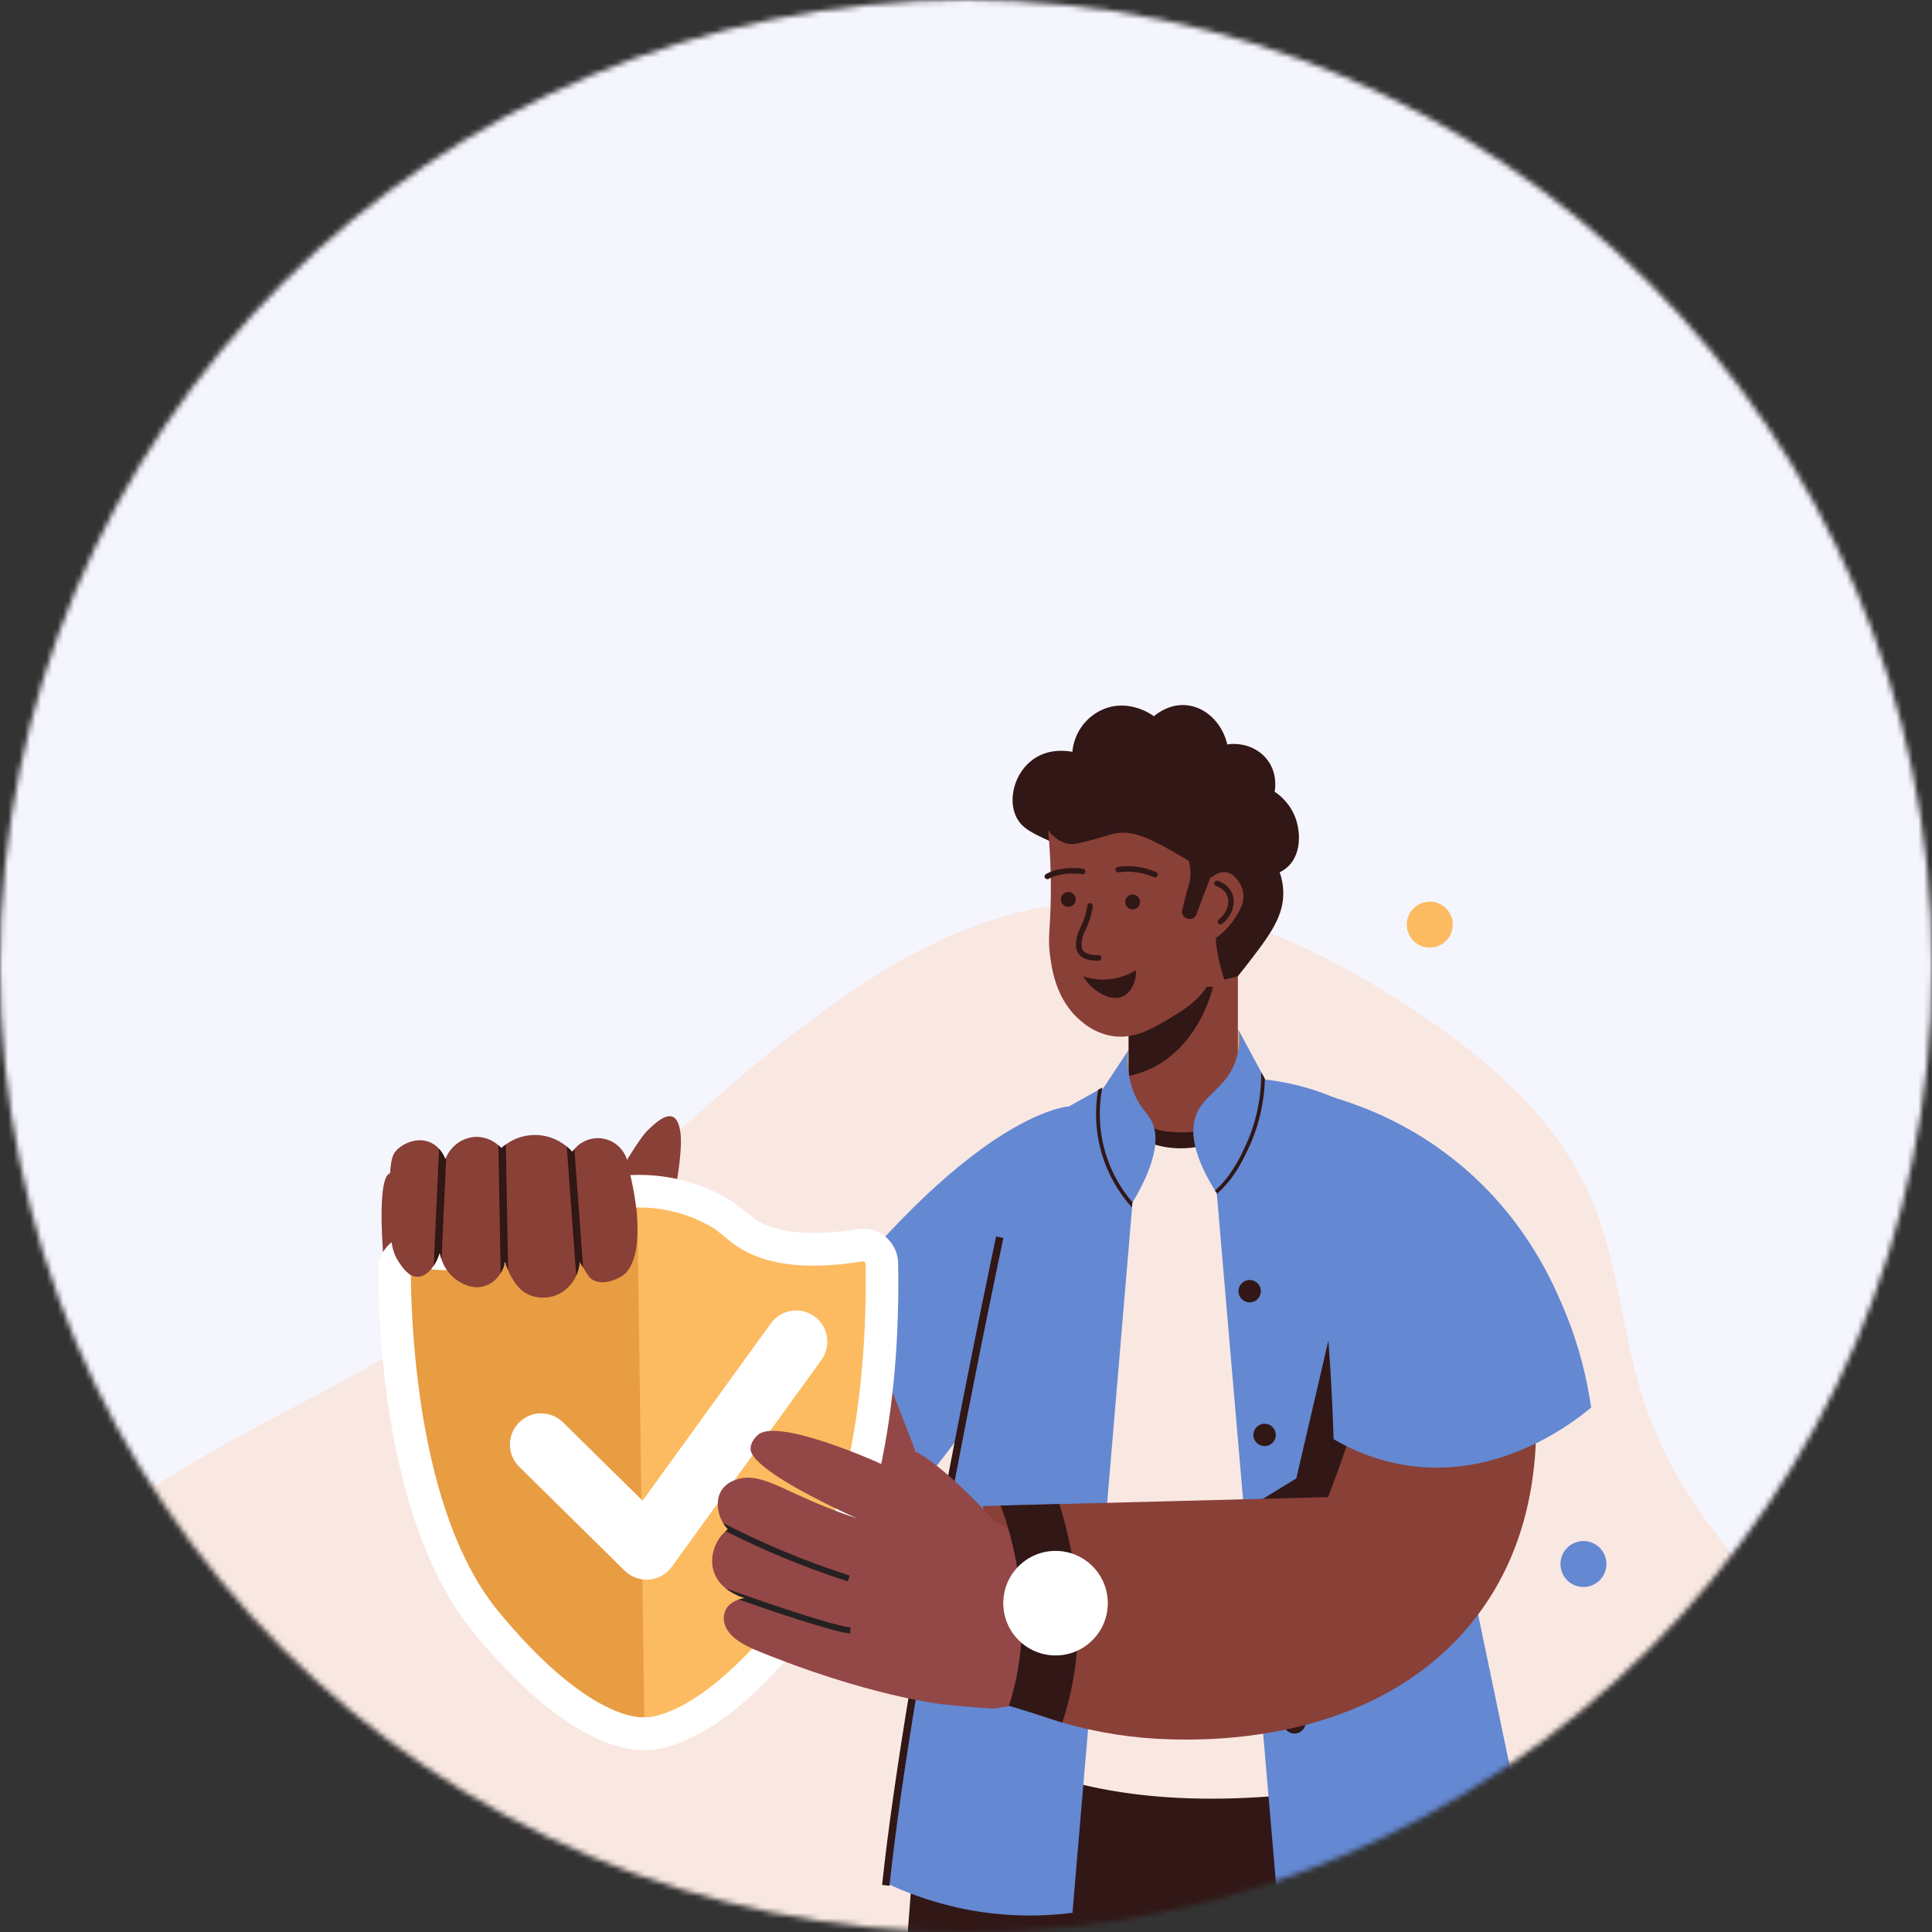 <svg width="352" height="352" viewBox="0 0 352 352" fill="none" xmlns="http://www.w3.org/2000/svg">
<rect x="0" y="0" width="352" height="352" fill="#333333" stroke="none"/>
<mask id="mask0_26_8688" style="mask-type:luminance" maskUnits="userSpaceOnUse" x="0" y="0" width="352" height="352">
<path d="M176 352C273.202 352 352 273.202 352 176C352 78.798 273.202 0 176 0C78.798 0 0 78.798 0 176C0 273.202 78.798 352 176 352Z" fill="white"/>
</mask>
<g mask="url(#mask0_26_8688)">
<rect x="-43.516" width="445.197" height="376.705" fill="#F5F5FE"/>
<path d="M340.798 366.12H-21.97C-24.946 349.796 -26.116 317.818 1.381 291.869C40.069 255.357 66.465 257.876 111.248 217.285C156.031 176.694 190.737 143.016 251.535 180.153C312.333 217.291 281.964 239.923 312.44 279.109C329.059 300.509 339.086 336.217 340.798 366.12Z" fill="#F9E8E1"/>
<path d="M334.516 312.208C334.999 309.697 333.356 307.27 330.847 306.786C328.337 306.303 325.91 307.946 325.427 310.457C324.944 312.968 326.586 315.395 329.096 315.878C331.606 316.362 334.033 314.718 334.516 312.208Z" fill="#F37F68"/>
<path d="M40.563 324.452C40.563 326.565 38.852 328.28 36.739 328.283C34.626 328.283 32.911 326.571 32.908 324.458C32.908 322.344 34.62 320.629 36.733 320.626H36.736C38.849 320.626 40.56 322.335 40.563 324.449V324.452Z" fill="#F37F68"/>
<path d="M77.915 350.764C77.915 352.94 76.153 354.703 73.977 354.703C71.802 354.703 70.04 352.94 70.04 350.764C70.04 348.588 71.802 346.825 73.977 346.825C76.153 346.825 77.915 348.588 77.915 350.764Z" fill="#6488D2"/>
<path d="M292.615 345.83C292.615 348.144 290.74 350.019 288.428 350.019C286.115 350.019 284.24 348.144 284.24 345.83C284.24 343.517 286.115 341.642 288.428 341.642C290.74 341.642 292.615 343.517 292.615 345.83Z" fill="#FCBB61"/>
<path d="M292.684 284.956C292.684 287.27 290.809 289.145 288.496 289.145C286.184 289.145 284.309 287.27 284.309 284.956C284.309 282.643 286.184 280.768 288.496 280.768C290.809 280.768 292.684 282.643 292.684 284.956Z" fill="#6488D2"/>
<path d="M264.684 168.465C264.684 170.779 262.809 172.654 260.496 172.654C258.184 172.654 256.309 170.779 256.309 168.465C256.309 166.152 258.184 164.276 260.496 164.276C262.809 164.276 264.684 166.152 264.684 168.465Z" fill="#FCBB61"/>
<path d="M4.145 346.7C4.676 344.449 3.282 342.192 1.031 341.661C-1.22 341.13 -3.475 342.524 -4.006 344.776C-4.538 347.027 -3.144 349.283 -0.893 349.815C1.358 350.346 3.614 348.952 4.145 346.7Z" fill="#FCBB61"/>
<path d="M76.894 226.559C76.894 228.217 78.236 229.563 79.894 229.566C81.551 229.569 82.897 228.223 82.9 226.565C82.9 224.906 81.557 223.561 79.9 223.558H79.897C78.239 223.558 76.897 224.9 76.894 226.559Z" fill="#FCBB61"/>
<mask id="mask1_26_8688" style="mask-type:luminance" maskUnits="userSpaceOnUse" x="23" y="121" width="274" height="245">
<path d="M296.02 121H23.771V365.537H296.02V121Z" fill="white"/>
</mask>
<g mask="url(#mask1_26_8688)">
<path d="M120.921 226.845C120.921 226.845 124.66 211.878 123.981 206.43C123.302 200.982 119.901 204.048 117.862 206.088C115.823 208.127 109.701 219.012 109.701 219.012L120.921 226.845Z" fill="#894037"/>
<path d="M123.299 216.642C123.299 216.642 117.861 244.529 111.394 252.693C104.927 260.856 77.055 260.174 73.995 253.032C70.935 245.89 67.447 214.662 71.055 213.781C74.662 212.9 123.299 216.642 123.299 216.642Z" fill="#894037"/>
<path d="M193.187 202.426C182.032 209.074 171.892 217.297 163.079 226.839C159.032 231.23 155.285 235.889 151.859 240.784L116.882 241.117L72.641 247.932C76.579 254.934 81.766 261.16 87.942 266.295C91.897 269.57 109.644 284.266 133.502 281.262C155.285 278.52 170.933 262.434 177.359 250.299C178.8 247.587 180.097 244.464 186.883 229.893L193.187 202.426Z" fill="#934747"/>
<path d="M154.579 232.965L155.662 235.749L157.284 239.917L162.067 252.225L164.091 257.423L168.746 269.4C172.445 264.97 175.865 260.314 178.984 255.458C179.499 254.663 180.017 253.847 180.535 253.011C181.291 251.805 182.053 250.542 182.803 249.235C183.532 247.985 184.255 246.69 184.966 245.365C186.454 242.584 187.904 239.646 189.216 236.603C189.639 235.624 190.05 234.635 190.439 233.626C191.386 231.244 192.225 228.782 192.954 226.302C193.187 225.51 193.407 224.712 193.609 223.921C193.809 223.182 193.984 222.441 194.139 221.7C194.312 220.905 194.469 220.113 194.612 219.318C194.913 217.648 195.139 215.974 195.291 214.298C195.425 212.81 195.493 211.342 195.484 209.874C195.487 207.093 195.207 204.322 194.645 201.601C194.645 201.601 192.859 201.693 189.472 203.119C188.758 203.417 187.969 203.771 187.112 204.203C184.198 205.691 181.413 207.418 178.779 209.362C178.127 209.838 177.454 210.342 176.761 210.88C175.442 211.893 174.058 213.021 172.615 214.268C171.987 214.81 171.347 215.376 170.695 215.965C169.865 216.713 169.014 217.499 168.148 218.329C167.023 219.401 165.865 220.541 164.677 221.75C161.523 224.96 158.159 228.669 154.579 232.965Z" fill="#6488D2"/>
<path d="M225.639 187.629C218.799 187.793 212.031 189.058 205.594 191.371L204.9 202.262L226.659 198.183C226.32 194.661 225.981 191.142 225.639 187.629Z" fill="#FFAF30"/>
<path d="M168.538 316.752C167.05 330.81 165.014 352.541 163.776 379.18C162.699 402.236 163.106 419.67 163.228 427.411C163.66 455.268 164.538 508.033 166.502 617.173C181.833 623.357 198.916 623.607 214.419 617.876C213.755 586.342 213.229 539.874 214.419 487.955C215.306 449.251 216.904 411.792 219.214 375.581L221.892 466.528C223.372 516.744 224.845 566.966 226.312 617.194C242.863 620.174 259.83 619.942 276.292 616.515C275.47 582.316 275.101 554.51 274.932 535.908C274.458 486.981 273.048 438.063 272.991 389.133C272.991 382.566 273.461 363.625 270.363 338.819L268.11 320.783L168.538 316.752Z" fill="#311716"/>
<path d="M268.243 320.953C233.21 329.848 211.419 328.443 197.802 325.296L168.275 318.074C168.275 318.074 170.138 308.547 172.144 298.261C174.978 283.69 176.397 276.405 176.85 273.886C180.764 252.183 179.258 246.017 183.945 223.733C185.773 215.048 187.219 210.201 191.273 205.572C193.921 202.586 197.16 200.18 200.782 198.504C204.073 196.986 207.558 195.932 211.139 195.369L229.591 197.468L235.934 198.192L251.955 224.968L259.097 236.91C262.148 264.928 265.199 292.94 268.243 320.953Z" fill="#F9E8E1"/>
<path d="M229.594 197.481C229.038 204.048 222.764 209.22 215.118 209.22C207.874 209.22 201.868 204.581 200.775 198.517C204.067 196.998 207.552 195.945 211.133 195.382L229.594 197.481Z" fill="#311716"/>
<path d="M225.535 166.58V200.026C225.535 203.083 222.518 205.682 218.431 206.15C216.753 206.34 215.056 206.364 213.372 206.224L212.666 206.156C208.613 205.7 205.654 203.074 205.654 200.044V166.58H225.535Z" fill="#894037"/>
<path d="M220.996 179.769C220.996 179.769 218.154 193.405 205.639 196.048V185.536C210.445 182.377 216.454 179.769 220.996 179.769ZM199.832 155.559C196.764 155.234 193.767 154.41 190.966 153.114C188.038 151.754 186.183 150.896 185.18 148.89C183.57 145.66 184.826 140.774 188.24 138.345C191.216 136.219 194.66 136.838 195.383 136.984C195.68 133.495 197.916 130.47 201.163 129.163C205.925 127.273 210.035 130.339 210.225 130.488C210.82 130.003 213.076 128.213 216.124 128.481C219.6 128.779 222.672 131.646 223.603 135.627C226.579 135.21 229.484 136.386 231.082 138.687C232.728 141.051 232.338 143.653 232.234 144.248C233.824 145.305 235.077 146.8 235.844 148.55C237.008 151.304 237.145 155.362 234.824 157.735C234.338 158.226 233.773 158.628 233.151 158.926C233.63 160.289 233.85 161.733 233.803 163.177C233.639 167.411 231.041 170.823 226.731 176.354C226.216 177.015 225.785 177.545 225.508 177.882L223.065 178.495C222.338 176.307 221.826 174.053 221.535 171.767C220.94 167.101 221.657 165.136 221.237 163.43C220.526 160.462 216.163 157.101 199.832 155.559Z" fill="#311716"/>
<path d="M190.966 151.277C191.481 156.702 191.597 162.156 191.308 167.595C191.165 170.126 190.987 171.62 191.308 174.056C191.63 176.491 192.391 182.347 197.085 186.134C198.546 187.394 200.299 188.269 202.186 188.68C206.439 189.537 209.924 187.45 213.133 185.518C215.987 183.803 219.499 181.692 220.927 177.575C221.305 176.488 221.365 175.125 221.472 172.442C221.752 165.395 222.621 160.236 219.246 158.574C218.713 158.315 218.029 157.681 216.424 156.74C210.472 153.239 206.719 151.03 202.894 151.891C202.043 152.081 201.475 152.361 198.615 153.114C196.088 153.778 195.406 153.859 194.641 153.725C193.918 153.6 192.442 153.171 190.966 151.277Z" fill="#894037"/>
<path d="M218.095 165.452C218.55 161.203 221.232 158.682 223.279 158.902C224.782 159.072 226.062 160.748 226.434 162.284C226.937 164.368 225.761 166.125 224.75 167.643C223.699 169.197 222.312 170.492 220.687 171.427C219.815 169.435 218.952 167.444 218.095 165.452Z" fill="#894037"/>
<path d="M206.939 176.777C207.02 177.587 206.904 178.403 206.6 179.159C206.442 179.552 205.88 180.945 204.561 181.541C202.478 182.488 200.133 180.77 199.526 180.329C198.645 179.68 197.913 178.849 197.386 177.891C198.493 178.269 199.651 178.468 200.82 178.486C202.981 178.501 205.1 177.909 206.939 176.777Z" fill="#311716"/>
<path d="M194.645 165.226C195.391 165.226 195.996 164.621 195.996 163.874C195.996 163.128 195.391 162.522 194.645 162.522C193.899 162.522 193.294 163.128 193.294 163.874C193.294 164.621 193.899 165.226 194.645 165.226Z" fill="#311716"/>
<path d="M207.716 164.324C207.716 165.071 207.112 165.675 206.365 165.675C205.618 165.675 205.014 165.071 205.014 164.324C205.014 163.576 205.618 162.972 206.365 162.972C207.112 162.972 207.713 163.576 207.716 164.324ZM222.368 168.432C222.475 168.429 222.579 168.391 222.666 168.325C224.576 166.798 225.297 164.359 224.377 162.522C223.835 161.525 222.919 160.787 221.829 160.465C221.559 160.412 221.291 160.587 221.237 160.858C221.19 161.09 221.315 161.326 221.532 161.421C221.957 161.555 222.996 161.981 223.49 162.972C224.199 164.386 223.594 166.309 222.05 167.542C221.832 167.712 221.797 168.027 221.966 168.245C222.062 168.367 222.207 168.435 222.362 168.435H222.368V168.432ZM217.755 154.401C217.005 154.38 216.377 154.972 216.356 155.723C216.353 155.866 216.371 156.011 216.413 156.148C216.815 157.491 217.151 159.37 216.642 161.064C216.094 162.895 215.66 164.657 215.401 165.777C215.243 166.461 215.627 167.152 216.294 167.375C216.99 167.605 217.746 167.241 217.999 166.551C219.225 163.174 222.612 154.088 223.356 154.344C223.99 154.544 220.222 154.469 217.755 154.401ZM210.445 159.849C210.722 159.843 210.945 159.617 210.939 159.337C210.937 159.143 210.823 158.971 210.651 158.89C208.445 157.926 206.014 157.595 203.63 157.938C203.359 157.988 203.178 158.247 203.228 158.518C203.279 158.789 203.538 158.971 203.808 158.923C205.993 158.631 208.216 158.938 210.237 159.816C210.303 159.84 210.374 159.852 210.445 159.849ZM190.814 160.188C190.901 160.188 190.984 160.168 191.058 160.126C193.624 158.697 197.115 159.259 197.151 159.262C197.422 159.322 197.686 159.152 197.746 158.881C197.805 158.61 197.636 158.345 197.365 158.286C197.347 158.283 197.329 158.28 197.314 158.277C197.16 158.25 193.445 157.655 190.57 159.251C190.329 159.385 190.24 159.688 190.374 159.929C190.463 160.09 190.63 160.188 190.814 160.188ZM199.761 175.033C199.963 175.033 200.121 175.033 200.21 175.015C200.487 174.994 200.692 174.753 200.669 174.479C200.648 174.202 200.407 173.997 200.133 174.017C200.041 174.017 197.889 174.178 197.243 173.047C197.061 172.722 197.058 172.401 197.07 171.856C197.094 170.888 197.368 170.26 197.785 169.388C197.975 168.971 198.192 168.495 198.401 167.935C198.734 167.021 198.969 166.074 199.106 165.113C199.145 164.839 198.954 164.586 198.683 164.547C198.41 164.508 198.157 164.699 198.115 164.97C197.99 165.863 197.773 166.741 197.46 167.59C197.267 168.117 197.067 168.548 196.865 168.968C196.448 169.876 196.088 170.659 196.061 171.832C195.993 172.419 196.097 173.011 196.359 173.538C197.121 174.854 198.874 175.033 199.761 175.033Z" fill="#311716"/>
<path d="M221.559 215.858C221.559 215.959 221.576 216.061 221.588 216.156C221.588 216.329 221.618 216.504 221.63 216.68C221.642 216.856 221.657 216.995 221.672 217.15C221.687 217.305 221.693 217.406 221.701 217.531C221.71 217.656 221.722 217.764 221.734 217.88L222.752 229.803L222.957 232.185C223.478 238.261 223.999 244.335 224.517 250.405C224.568 251.001 224.624 251.596 224.675 252.192C224.743 252.975 224.809 253.767 224.874 254.55L226.66 275.253C226.716 275.887 226.77 276.521 226.824 277.155C227.038 279.668 227.252 282.181 227.469 284.697C227.562 285.783 227.657 286.867 227.749 287.954C228.222 293.452 228.696 298.951 229.163 304.45C229.213 305.046 229.267 305.641 229.315 306.213L229.457 307.859C229.52 308.651 229.588 309.446 229.657 310.241C230.704 322.423 231.749 334.606 232.791 346.789C236.85 348.084 241.026 348.98 245.258 349.468C246.615 349.626 248.023 349.742 249.478 349.816C249.693 349.816 249.91 349.837 250.127 349.843C260.297 350.209 270.413 348.239 279.702 344.079L278.372 337.702L277.776 334.767L277.095 331.51C276.973 330.938 276.854 330.364 276.735 329.792C276.339 327.857 275.934 325.922 275.526 323.986C275.36 323.197 275.196 322.409 275.029 321.605L272.967 311.723C272.967 311.655 272.937 311.583 272.925 311.515C272.767 310.759 272.607 310.006 272.452 309.249L270.166 298.293L269.925 297.138C269.8 296.543 269.675 295.938 269.547 295.328L268.681 291.187C267.743 286.682 266.803 282.181 265.865 277.679C265.678 276.786 265.496 275.917 265.312 275.033C264.833 272.728 264.354 270.424 263.868 268.12C263.142 264.663 263.868 268.096 263.868 268.087C263.749 267.533 263.633 266.973 263.52 266.42C263.032 264.094 262.547 261.769 262.065 259.441C261.455 256.529 260.845 253.618 260.24 250.709C260.118 250.114 259.996 249.545 259.877 248.958C259.678 247.982 259.476 247.005 259.264 246.029C259.103 245.249 258.94 244.469 258.776 243.686L258.544 242.578C257.574 237.922 256.603 233.266 255.63 228.609C255.437 227.692 255.246 226.77 255.053 225.853C253.74 219.556 252.428 213.262 251.112 206.968C251.035 206.587 250.952 206.206 250.874 205.825C250.746 205.2 250.612 204.572 250.484 203.946L250.362 203.863C250.157 203.726 249.943 203.592 249.725 203.455C243.916 199.767 237.344 197.453 230.505 196.691H230.475L229.797 196.62C229.056 196.548 228.356 196.501 227.713 196.465C228.511 197.867 229.071 199.391 229.368 200.975C229.508 201.723 229.585 202.482 229.597 203.241C229.609 204.048 229.55 204.855 229.413 205.649C228.928 208.356 227.627 210.851 225.684 212.795L225.517 212.967C224.892 213.584 224.222 214.152 223.511 214.664C223.3 214.816 223.097 214.962 222.916 215.078C222.481 215.367 222.026 215.626 221.559 215.858Z" fill="#6488D2"/>
<path d="M161.38 343.046C165.109 344.827 169.014 346.223 173.026 347.214C173.88 347.429 174.755 347.625 175.66 347.81C176.139 347.905 176.615 347.997 177.085 348.081C179.624 348.527 182.187 348.813 184.761 348.935C185.785 348.98 186.776 349.004 187.737 349.001C190.3 348.995 192.862 348.828 195.404 348.501L196.029 341.081C196.112 340.117 196.193 339.152 196.273 338.185C196.318 337.682 196.359 337.175 196.404 336.672C196.452 336.092 196.499 335.511 196.55 334.934L197.74 320.923C197.794 320.357 197.841 319.789 197.889 319.22C197.928 318.741 197.969 318.261 198.011 317.782C198.074 316.99 198.142 316.201 198.211 315.4C198.588 310.878 198.969 306.359 199.353 301.839C199.422 301.044 199.49 300.252 199.556 299.457L199.77 296.9C199.824 296.287 199.874 295.676 199.925 295.066C200.148 292.402 200.374 289.734 200.6 287.066C200.669 286.245 200.737 285.426 200.809 284.604C201.083 281.323 201.359 278.043 201.639 274.759C201.69 274.163 201.737 273.592 201.788 273.011L202.205 268.057C202.273 267.235 202.341 266.42 202.413 265.604C202.69 262.32 202.966 259.039 203.243 255.758C203.306 254.961 203.374 254.166 203.443 253.377C203.589 251.632 203.74 249.887 203.886 248.143C203.916 247.774 203.946 247.404 203.978 247.035C203.978 246.839 204.011 246.645 204.029 246.44L204.181 244.633L204.895 236.169C204.964 235.374 205.029 234.576 205.094 233.787L205.523 228.726L205.666 227.035C205.734 226.24 205.8 225.442 205.868 224.653C205.937 223.864 206.002 223.063 206.068 222.271C206.133 221.479 206.199 220.753 206.261 219.991C206.285 219.729 206.306 219.47 206.33 219.208C206.33 219.154 206.33 219.097 206.33 219.044C206.425 217.886 206.523 216.722 206.627 215.561C204.773 213.953 203.27 211.979 202.208 209.767C201.972 209.27 201.758 208.761 201.568 208.243C201.568 208.228 201.568 208.216 201.568 208.201C201.368 207.653 201.202 207.114 201.065 206.587C200.94 206.102 200.841 205.626 200.767 205.164C200.517 203.723 200.437 202.258 200.529 200.8C200.529 200.779 200.529 200.758 200.529 200.737C200.571 200.058 200.648 199.383 200.764 198.713C200.797 198.513 200.833 198.332 200.862 198.177C200.612 198.311 200.368 198.451 200.121 198.588L193.755 202.133L191.077 203.622L188.618 204.992C188.535 205.236 188.443 205.492 188.35 205.76C188.178 206.263 187.99 206.805 187.794 207.382C187.082 209.466 186.228 212.012 185.309 214.929L185.219 215.227C184.862 216.352 184.517 217.466 184.187 218.57C183.303 221.476 182.484 224.302 181.734 227.044C181.588 227.573 181.443 228.1 181.303 228.624C181.225 228.907 181.148 229.187 181.076 229.47C180.853 230.304 180.636 231.128 180.425 231.947C180.088 233.248 179.767 234.537 179.454 235.817C179.118 237.187 178.8 238.535 178.49 239.872C177.419 244.517 176.499 248.956 175.678 253.243C175.508 254.136 175.338 255.029 175.175 255.922C174.207 261.192 173.371 266.241 172.57 271.18C172.478 271.737 172.386 272.297 172.3 272.85L172.157 273.744C171.082 280.406 170.044 286.924 169.035 293.298C168.898 294.161 168.764 295.024 168.627 295.882C167.74 301.515 166.877 307.052 166.038 312.495C165.91 313.301 165.788 314.105 165.666 314.903L165.514 315.892L165.216 317.767C164.889 319.905 164.564 322.027 164.243 324.138L163.886 326.499C163.561 328.616 163.243 330.724 162.93 332.829C162.841 333.424 162.755 334.002 162.666 334.585C162.225 337.411 161.797 340.233 161.38 343.046Z" fill="#6488D2"/>
<path d="M221.368 216.922C221.425 217.023 221.487 217.121 221.547 217.219L221.66 217.16C221.877 217.05 222.255 216.862 222.707 216.564C225.023 215.159 229.782 211.592 231.067 205.308C231.636 202.435 231.431 199.46 230.472 196.692C230.463 196.668 230.454 196.644 230.445 196.62C230.428 196.567 230.407 196.513 230.392 196.462C230.186 196.087 229.981 195.709 229.782 195.331L225.63 187.62C225.877 189.329 225.764 191.071 225.3 192.735C223.829 197.82 219.823 199.139 218.157 202.598C216.951 205.108 216.713 209.359 221.368 216.922Z" fill="#6488D2"/>
<path d="M221.368 216.922C221.425 217.023 221.487 217.121 221.547 217.219L221.66 217.16C221.66 217.288 221.681 217.416 221.69 217.541C221.722 217.52 221.749 217.496 221.776 217.469C222.106 217.172 222.416 216.874 222.707 216.576C223.761 215.484 224.693 214.278 225.484 212.98C226.097 211.962 226.657 210.914 227.16 209.839L227.306 209.541C228.282 207.529 229.041 205.418 229.565 203.241C230.08 201.095 230.38 198.901 230.458 196.692V196.623C230.458 196.602 230.419 196.516 230.404 196.465C230.199 196.09 229.993 195.712 229.794 195.334C229.794 195.748 229.794 196.177 229.776 196.62C229.731 198.079 229.585 199.535 229.338 200.976C228.856 203.843 227.966 206.626 226.696 209.24L226.55 209.538C225.728 211.363 224.699 213.084 223.481 214.671C222.913 215.382 222.297 216.052 221.633 216.677L221.368 216.922Z" fill="#311716"/>
<path d="M227.68 237.286C228.806 237.286 229.719 236.373 229.719 235.246C229.719 234.12 228.806 233.207 227.68 233.207C226.554 233.207 225.642 234.12 225.642 235.246C225.642 236.373 226.554 237.286 227.68 237.286Z" fill="#311716"/>
<path d="M145.811 294.665C129.484 315.654 118.993 315.94 117.424 315.848C115.868 315.981 105.373 315.981 88.483 295.445C86.561 293.09 84.867 290.559 83.424 287.883C83.126 287.347 82.829 286.799 82.558 286.251C81.022 283.194 79.704 280.035 78.608 276.793C78.522 276.546 78.436 276.296 78.355 276.049C77.915 274.736 77.513 273.411 77.126 272.08C76.971 271.532 76.829 270.987 76.671 270.437C76.513 269.886 76.373 269.326 76.245 268.769C76.117 268.213 75.948 267.62 75.823 267.046C75.778 266.882 75.742 266.721 75.704 266.554C75.57 265.959 75.439 265.363 75.311 264.786C75.198 264.271 75.091 263.756 74.989 263.241C74.873 262.678 74.766 262.115 74.656 261.559C74.617 261.341 74.573 261.121 74.534 260.901C74.427 260.326 74.329 259.757 74.236 259.189C74.025 257.998 73.835 256.807 73.665 255.616C73.522 254.631 73.388 253.666 73.269 252.704C73.269 252.621 73.242 252.538 73.236 252.451C73.111 251.478 73.001 250.519 72.9 249.57C72.245 243.514 71.897 237.432 71.864 231.34C71.879 229.462 73.412 227.949 75.29 227.961C75.43 227.961 75.567 227.973 75.707 227.991H75.724C76.088 228.042 76.442 228.089 76.793 228.131H76.811L77.882 228.247C78.233 228.28 78.576 228.315 78.921 228.339C79.266 228.363 79.594 228.39 79.924 228.417C84.049 228.682 87.344 228.417 89.989 227.839C90.481 227.732 90.948 227.607 91.397 227.482C91.847 227.357 92.266 227.214 92.674 227.068C92.945 226.97 93.21 226.863 93.466 226.77C94.903 226.184 96.239 225.38 97.433 224.389C100.067 222.162 100.216 221.795 103.385 220.149C111.371 216.154 120.743 216.026 128.835 219.804C132.055 221.364 132.213 221.724 134.9 223.879C138.329 226.621 144.525 228.872 156.725 226.907C158.582 226.612 160.323 227.881 160.615 229.739C160.639 229.884 160.651 230.033 160.657 230.182C160.951 241.787 160.374 275.938 145.811 294.665Z" fill="#FCBB61"/>
<path d="M116.085 217.05L117.424 315.848C115.868 315.982 105.373 315.982 88.483 295.445C86.561 293.09 84.867 290.559 83.424 287.883C83.126 287.347 82.829 286.799 82.558 286.251C81.022 283.194 79.704 280.035 78.608 276.793C78.522 276.546 78.436 276.296 78.355 276.049C77.915 274.736 77.513 273.411 77.126 272.08C76.971 271.532 76.829 270.987 76.671 270.437C76.513 269.886 76.373 269.326 76.245 268.769C76.117 268.213 75.948 267.62 75.823 267.046C75.778 266.882 75.742 266.721 75.704 266.554C75.57 265.959 75.439 265.363 75.311 264.786C75.198 264.271 75.091 263.756 74.989 263.241C74.873 262.678 74.766 262.115 74.656 261.559C74.617 261.341 74.573 261.121 74.534 260.901C74.427 260.326 74.329 259.757 74.236 259.189C74.025 257.998 73.835 256.807 73.665 255.616C73.522 254.631 73.388 253.666 73.269 252.705C73.269 252.621 73.242 252.538 73.236 252.451C73.111 251.478 73.001 250.519 72.9 249.57C72.245 243.514 71.897 237.432 71.864 231.34C71.879 229.462 73.412 227.949 75.29 227.961C75.43 227.961 75.567 227.973 75.707 227.991H75.724C76.088 228.048 76.442 228.089 76.793 228.131H76.811C77.174 228.173 77.531 228.217 77.882 228.247C78.233 228.277 78.582 228.315 78.921 228.339C79.26 228.363 79.599 228.396 79.924 228.417C84.049 228.688 87.344 228.417 89.989 227.839C90.481 227.732 90.948 227.613 91.397 227.482C91.847 227.351 92.266 227.214 92.674 227.068C92.945 226.97 93.21 226.869 93.466 226.77C94.903 226.184 96.239 225.38 97.433 224.389C100.067 222.162 100.216 221.795 103.385 220.149C107.323 218.148 111.668 217.086 116.085 217.05Z" fill="#E89D43"/>
<path d="M117.879 287.805C116.361 287.826 114.9 287.239 113.817 286.173L94.519 267.164C92.325 264.916 92.373 261.317 94.62 259.123C96.802 256.994 100.278 256.964 102.492 259.06L117.076 273.416L140.451 241.111C142.29 238.568 145.844 238 148.385 239.839C150.927 241.679 151.495 245.234 149.656 247.777L122.406 285.453C121.436 286.796 119.927 287.647 118.278 287.787C118.144 287.796 118.013 287.802 117.879 287.805Z" fill="white"/>
<path d="M117.013 318.836C113.219 318.887 102.344 316.973 86.192 297.329C84.156 294.825 82.361 292.134 80.835 289.291C80.537 288.749 80.239 288.168 79.942 287.591C78.34 284.408 76.965 281.116 75.826 277.739C75.736 277.489 75.644 277.224 75.558 276.956C75.153 275.766 74.751 274.453 74.299 272.896C74.135 272.318 73.983 271.764 73.831 271.204L73.787 271.032C73.653 270.511 73.516 269.993 73.388 269.472C73.26 268.951 73.09 268.334 72.965 267.745C72.918 267.566 72.876 267.391 72.834 267.209L72.772 266.932C72.659 266.417 72.543 265.908 72.433 265.393C72.323 264.878 72.206 264.342 72.102 263.806C72.007 263.336 71.912 262.851 71.805 262.368L71.626 261.41C71.519 260.847 71.418 260.26 71.328 259.674C71.123 258.51 70.93 257.313 70.733 256.03C70.59 255.047 70.456 254.077 70.337 253.112C70.32 252.996 70.305 252.883 70.293 252.767C70.168 251.793 70.058 250.829 69.956 249.879C69.287 243.722 68.936 237.536 68.903 231.343C68.912 227.824 71.772 224.975 75.29 224.984C75.516 224.984 75.739 224.996 75.965 225.022L76.123 225.04L76.293 225.064L77.067 225.165H77.162L78.055 225.264L78.507 225.308L79.126 225.362C79.379 225.386 79.57 225.398 79.76 225.41L80.144 225.439C83.653 225.663 86.76 225.49 89.344 224.921C89.778 224.826 90.201 224.713 90.594 224.603C90.986 224.493 91.323 224.379 91.65 224.26C91.882 224.174 92.108 224.085 92.326 223.995C93.48 223.525 94.555 222.879 95.513 222.084C95.963 221.703 96.344 221.375 96.677 221.087C98.463 219.536 99.233 218.925 102.019 217.481C110.838 213.057 121.195 212.917 130.129 217.103C132.954 218.47 133.734 219.059 135.57 220.563C135.909 220.843 136.293 221.158 136.76 221.53C140.591 224.597 147.15 225.401 156.255 223.942C159.731 223.388 162.996 225.755 163.552 229.232C163.6 229.524 163.624 229.816 163.63 230.11C163.927 243.683 163.034 277.32 148.153 296.502C131.862 317.446 120.802 318.95 117.466 318.83L117.013 318.836ZM75.257 230.932C75.159 230.935 75.064 230.974 74.989 231.039C74.894 231.12 74.84 231.239 74.84 231.364C74.876 237.339 75.215 243.308 75.858 249.251C75.959 250.183 76.064 251.12 76.189 252.073C76.189 252.121 76.189 252.171 76.204 252.219V252.234L76.221 252.341C76.337 253.279 76.465 254.226 76.605 255.187C76.784 256.414 76.965 257.551 77.165 258.674C77.26 259.245 77.355 259.793 77.462 260.35L77.632 261.243C77.721 261.707 77.814 262.175 77.909 262.645C78.007 263.151 78.111 263.642 78.207 264.134C78.302 264.625 78.427 265.14 78.537 265.622L78.596 265.884C78.623 266 78.653 266.131 78.689 266.265C78.689 266.295 78.704 266.328 78.712 266.358C78.837 266.902 78.968 267.45 79.111 267.995C79.254 268.54 79.376 269.034 79.504 269.537L79.54 269.671C79.677 270.174 79.837 270.71 79.977 271.252C80.4 272.711 80.781 273.932 81.168 275.084C81.251 275.337 81.332 275.566 81.412 275.795C82.463 278.909 83.727 281.946 85.204 284.885C85.465 285.397 85.736 285.912 86.016 286.418C87.37 288.934 88.957 291.318 90.76 293.536C107.165 313.483 116.757 312.903 117.159 312.87C117.302 312.858 117.445 312.858 117.588 312.87C117.987 312.894 127.6 313.21 143.457 292.828C157.579 274.667 157.924 240.325 157.695 230.23C157.695 230.105 157.639 229.985 157.54 229.905C157.445 229.825 157.32 229.789 157.198 229.81C146.219 231.578 138.323 230.387 133.052 226.169C132.57 225.782 132.159 225.451 131.814 225.162C130.257 223.885 129.885 223.582 127.549 222.45C120.302 219.077 111.915 219.187 104.757 222.748C102.448 223.939 102.079 224.257 100.561 225.576C100.213 225.874 99.82 226.216 99.344 226.618C97.918 227.806 96.32 228.771 94.602 229.476C94.305 229.601 94.007 229.723 93.683 229.837C93.236 229.997 92.76 230.152 92.227 230.31C91.695 230.468 91.195 230.593 90.62 230.718C87.498 231.406 83.835 231.611 79.733 231.358L79.355 231.331L78.644 231.275C78.454 231.275 78.207 231.239 77.954 231.215L77.442 231.164L76.549 231.069H76.427L75.492 230.947H75.308L75.257 230.932Z" fill="white"/>
<path d="M230.401 263.472C231.527 263.472 232.44 262.559 232.44 261.433C232.44 260.307 231.527 259.394 230.401 259.394C229.275 259.394 228.362 260.307 228.362 261.433C228.362 262.559 229.275 263.472 230.401 263.472Z" fill="#311716"/>
<path d="M233.119 289.66C234.245 289.66 235.157 288.747 235.157 287.62C235.157 286.494 234.245 285.581 233.119 285.581C231.993 285.581 231.08 286.494 231.08 287.62C231.08 288.747 231.993 289.66 233.119 289.66Z" fill="#231F20"/>
<path d="M235.839 315.85C236.964 315.85 237.877 314.937 237.877 313.811C237.877 312.685 236.964 311.771 235.839 311.771C234.713 311.771 233.8 312.685 233.8 313.811C233.8 314.937 234.713 315.85 235.839 315.85Z" fill="#311716"/>
<path d="M245.359 229.905L236.181 269.359L183.82 301.328L194.02 308.902L254.199 273.441C254.199 273.441 250.8 235.011 245.359 229.905Z" fill="#311716"/>
<path d="M199.901 207.918C200.377 210.264 201.252 212.509 202.488 214.557C203.529 216.284 204.794 217.862 206.255 219.252L206.288 219.199C206.309 219.16 206.33 219.127 206.351 219.095C211.318 210.666 211.035 206.349 209.654 203.95C208.952 202.726 207.94 201.97 206.934 199.868C205.425 196.721 205.366 193.583 205.574 191.365L200.752 198.659L200.723 198.71C200.443 199.133 200.16 199.552 199.886 199.975L199.83 200.053C199.36 202.655 199.383 205.325 199.901 207.918Z" fill="#6488D2"/>
<path d="M200.832 210.518C201.267 211.908 201.82 213.257 202.487 214.552C203.493 216.514 204.749 218.336 206.219 219.976C206.243 219.714 206.264 219.455 206.288 219.193C206.309 219.154 206.329 219.122 206.35 219.089C206.329 219.074 206.312 219.053 206.303 219.029C201.978 213.983 199.877 207.403 200.475 200.785C200.475 200.764 200.475 200.743 200.475 200.723C200.541 199.984 200.636 199.291 200.74 198.639L200.71 198.689C200.743 198.49 200.779 198.308 200.809 198.153C200.559 198.287 200.314 198.427 200.067 198.564C199.993 199.002 199.928 199.457 199.874 199.955C199.451 203.503 199.776 207.103 200.832 210.518Z" fill="#311716"/>
<path d="M179.062 274.39L179.359 276.244C180.707 284.721 182.053 293.197 183.395 301.67L184.323 307.505C184.377 307.85 184.434 308.202 184.49 308.55C184.603 309.255 184.716 309.964 184.826 310.676C184.826 310.708 184.826 310.747 184.844 310.78C187.684 311.965 190.591 312.989 193.547 313.843C200.005 315.716 206.681 316.746 213.404 316.901C219.842 317.044 248.729 317.687 266.782 297.251C293.455 267.051 271.696 218.865 268.485 217.326C267.943 217.07 264.857 215.593 261.684 216.647C255.357 218.749 254.244 229.062 251.485 241.474C249.098 252.129 245.913 262.588 241.961 272.764L193.011 274.032L182.315 274.309L181.326 274.336L179.82 274.375L179.062 274.39Z" fill="#894037"/>
<path d="M235.839 198.275C236.904 203.75 237.901 209.487 238.791 215.469C239.012 216.939 239.226 218.431 239.434 219.934C239.851 222.971 240.241 226.067 240.601 229.226C240.946 232.269 241.253 235.267 241.52 238.217C241.595 239.033 241.666 239.846 241.735 240.656C241.973 243.463 242.178 246.223 242.351 248.935C242.416 249.915 242.473 250.885 242.526 251.856C242.726 255.393 242.875 258.846 242.979 262.216C246.657 264.384 250.675 265.911 254.866 266.736C255.315 266.825 255.774 266.905 256.241 266.977C256.628 267.039 257.015 267.09 257.399 267.138C262.166 267.7 267 267.34 271.631 266.078C272.559 265.831 273.461 265.554 274.33 265.262C279.187 263.58 283.753 261.148 287.86 258.054C288.78 257.366 289.467 256.798 289.899 256.435C289.818 255.875 289.729 255.291 289.625 254.681C288.643 248.804 286.943 243.067 284.565 237.604C284.536 237.533 284.503 237.458 284.47 237.387C284.214 236.791 283.914 236.121 283.577 235.368C282.842 233.775 281.89 231.837 280.655 229.685C280.232 228.952 279.78 228.199 279.295 227.422C277.36 224.323 275.164 221.393 272.729 218.669C272.134 217.99 271.503 217.314 270.839 216.642C269.503 215.266 268.047 213.9 266.467 212.56C264.268 210.696 261.943 208.984 259.512 207.436C258.753 206.954 257.997 206.495 257.247 206.064C254.97 204.748 252.616 203.572 250.199 202.542C249.393 202.199 248.604 201.884 247.818 201.589C243.937 200.112 239.928 199.002 235.839 198.275Z" fill="#6488D2"/>
<path d="M162.055 343.574C166.421 302.59 182.645 226.323 182.808 225.558L181.487 225.275C181.323 226.041 165.085 302.384 160.713 343.428L162.055 343.574Z" fill="#311716"/>
<path d="M181.091 277.075C181.091 277.075 167.603 261.761 162.639 263.559C157.675 265.357 166.425 274.574 167.124 278.445C167.824 282.315 181.091 277.075 181.091 277.075Z" fill="#934747"/>
<path d="M129.972 286.114C130.364 287.442 131.18 288.606 132.293 289.431C133.323 290.22 134.492 290.809 135.74 291.167C135.353 291.211 134.972 291.298 134.603 291.423C133.766 291.697 132.701 292.259 132.174 293.385C131.867 294.075 131.787 294.846 131.945 295.585C132.501 298.431 136.347 300.071 137.71 300.646C157.886 308.961 171.493 310.486 171.493 310.486C173.835 310.751 176.779 311.03 180.219 311.239C180.517 311.26 180.814 311.274 181.112 311.292L182.094 311.143C182.603 311.063 183.127 310.983 183.665 310.89C184.046 310.825 184.442 310.762 184.838 310.688C185.877 310.506 186.969 310.298 188.112 310.069C193.746 289.202 187.907 282.155 185.889 280.184C185.293 279.621 184.127 278.859 182.237 277.802C181.71 277.504 181.124 277.189 180.481 276.846L179.383 276.251C177.002 275.001 173.96 273.443 170.156 271.487C165.18 268.951 162.636 267.662 159.463 266.239C159.463 266.239 141.686 258.322 138.12 261.407C137.879 261.618 136.823 262.538 136.751 263.86C136.71 264.601 136.891 267.135 150.144 273.783C152.603 275.021 154.683 275.983 156.141 276.638C154.835 276.209 152.835 275.522 150.433 274.554C142.046 271.175 138.347 268.242 134.299 269.525C133.731 269.707 132.356 270.163 131.504 271.455C130.314 273.241 130.909 275.399 131.04 275.852C131.198 276.427 131.436 276.977 131.748 277.486C131.992 277.888 132.281 278.266 132.606 278.609C132.498 278.695 132.359 278.811 132.201 278.96C131.082 279.975 130.296 281.306 129.945 282.777C129.683 283.875 129.692 285.022 129.972 286.114Z" fill="#934747"/>
<path d="M132.609 278.612C132.505 278.698 132.368 278.811 132.207 278.963C135.564 280.666 139.005 282.238 142.472 283.7C146.404 285.34 150.404 286.814 154.46 288.118L154.8 287.064C150.773 285.769 146.8 284.304 142.895 282.675C139.112 281.101 135.395 279.371 131.752 277.492C131.996 277.894 132.285 278.269 132.609 278.612ZM135.74 291.166C135.353 291.211 134.972 291.297 134.603 291.419C140.258 293.408 151.541 297.267 154.874 297.618L154.99 296.519C151.121 296.114 135.49 290.565 132.294 289.434C133.323 290.22 134.493 290.809 135.74 291.166Z" fill="#252122"/>
<path d="M72.641 229.904C73.32 230.932 74.442 232.623 76.04 232.626C77.105 232.626 78.186 231.881 79.016 230.616C79.501 229.872 79.873 229.059 80.114 228.204C80.192 228.618 80.299 229.029 80.436 229.428C80.969 231.071 82.049 232.477 83.501 233.412C84.156 233.819 86.061 235.001 88.263 234.326C89.207 234.028 90.046 233.465 90.674 232.7C90.87 232.465 91.046 232.218 91.204 231.956C91.585 231.322 91.856 230.628 92.004 229.904C92.159 230.411 92.344 230.908 92.555 231.393C93.088 232.637 94.019 234.37 95.403 235.356C96.972 236.475 99.251 236.737 101.183 236.034C102.897 235.394 104.275 234.081 104.998 232.399C105.35 231.61 105.561 230.765 105.629 229.904C105.859 230.288 106.064 230.637 106.251 230.94C106.957 232.111 107.37 232.742 107.668 232.965C109.808 234.564 112.871 232.757 113.109 232.626C116.728 230.583 117.034 222.444 114.469 212.559C114.263 209.493 111.615 207.174 108.549 207.376C107.031 207.477 105.62 208.195 104.647 209.365C104.51 209.517 104.379 209.674 104.257 209.838C103.948 209.499 103.612 209.183 103.254 208.894C100.085 206.233 95.507 206.075 92.162 208.513C91.876 208.716 91.603 208.933 91.341 209.168C91.171 208.99 90.992 208.82 90.805 208.659C89.641 207.635 88.132 207.087 86.582 207.129C84.263 207.284 82.225 208.716 81.296 210.848C81.239 210.967 81.189 211.089 81.141 211.211C80.882 210.517 80.495 209.877 80.001 209.323C79.564 208.823 79.025 208.424 78.421 208.15C76.177 207.138 73.629 208.183 72.302 209.511C71.409 210.404 70.963 211.538 70.942 218.353C70.918 226.132 71.469 228.136 72.641 229.904Z" fill="#894037"/>
<path d="M103.257 208.895L104.989 232.414C105.341 231.626 105.552 230.78 105.62 229.92C105.85 230.304 106.055 230.652 106.242 230.956L104.65 209.38C104.513 209.532 104.382 209.69 104.26 209.853C103.951 209.508 103.617 209.187 103.257 208.895ZM90.805 208.648L91.222 231.956C91.602 231.322 91.873 230.628 92.022 229.905C92.177 230.411 92.361 230.908 92.573 231.393L92.162 208.514C91.876 208.716 91.602 208.933 91.341 209.169C91.171 208.984 90.992 208.811 90.805 208.648ZM79.022 230.616C79.507 229.872 79.879 229.059 80.12 228.205C80.198 228.619 80.305 229.029 80.442 229.428L81.296 210.836C81.239 210.955 81.189 211.077 81.141 211.199C80.882 210.505 80.495 209.865 80.001 209.312L79.022 230.616ZM184.487 308.547C184.228 309.494 183.987 310.268 183.82 310.777C185.475 311.274 187.145 311.786 188.829 312.319C190.416 312.822 191.987 313.331 193.544 313.84C198.749 298.27 195.841 283.068 193.011 274.024L182.314 274.3C184.038 278.933 185.186 283.762 185.737 288.674C186.142 292.315 186.895 299.708 184.487 308.547Z" fill="#311716"/>
<path d="M192.315 301.613C197.573 301.613 201.836 297.349 201.836 292.089C201.836 286.829 197.573 282.565 192.315 282.565C187.057 282.565 182.794 286.829 182.794 292.089C182.794 297.349 187.057 301.613 192.315 301.613Z" fill="white"/>
</g>
</g>
</svg>
